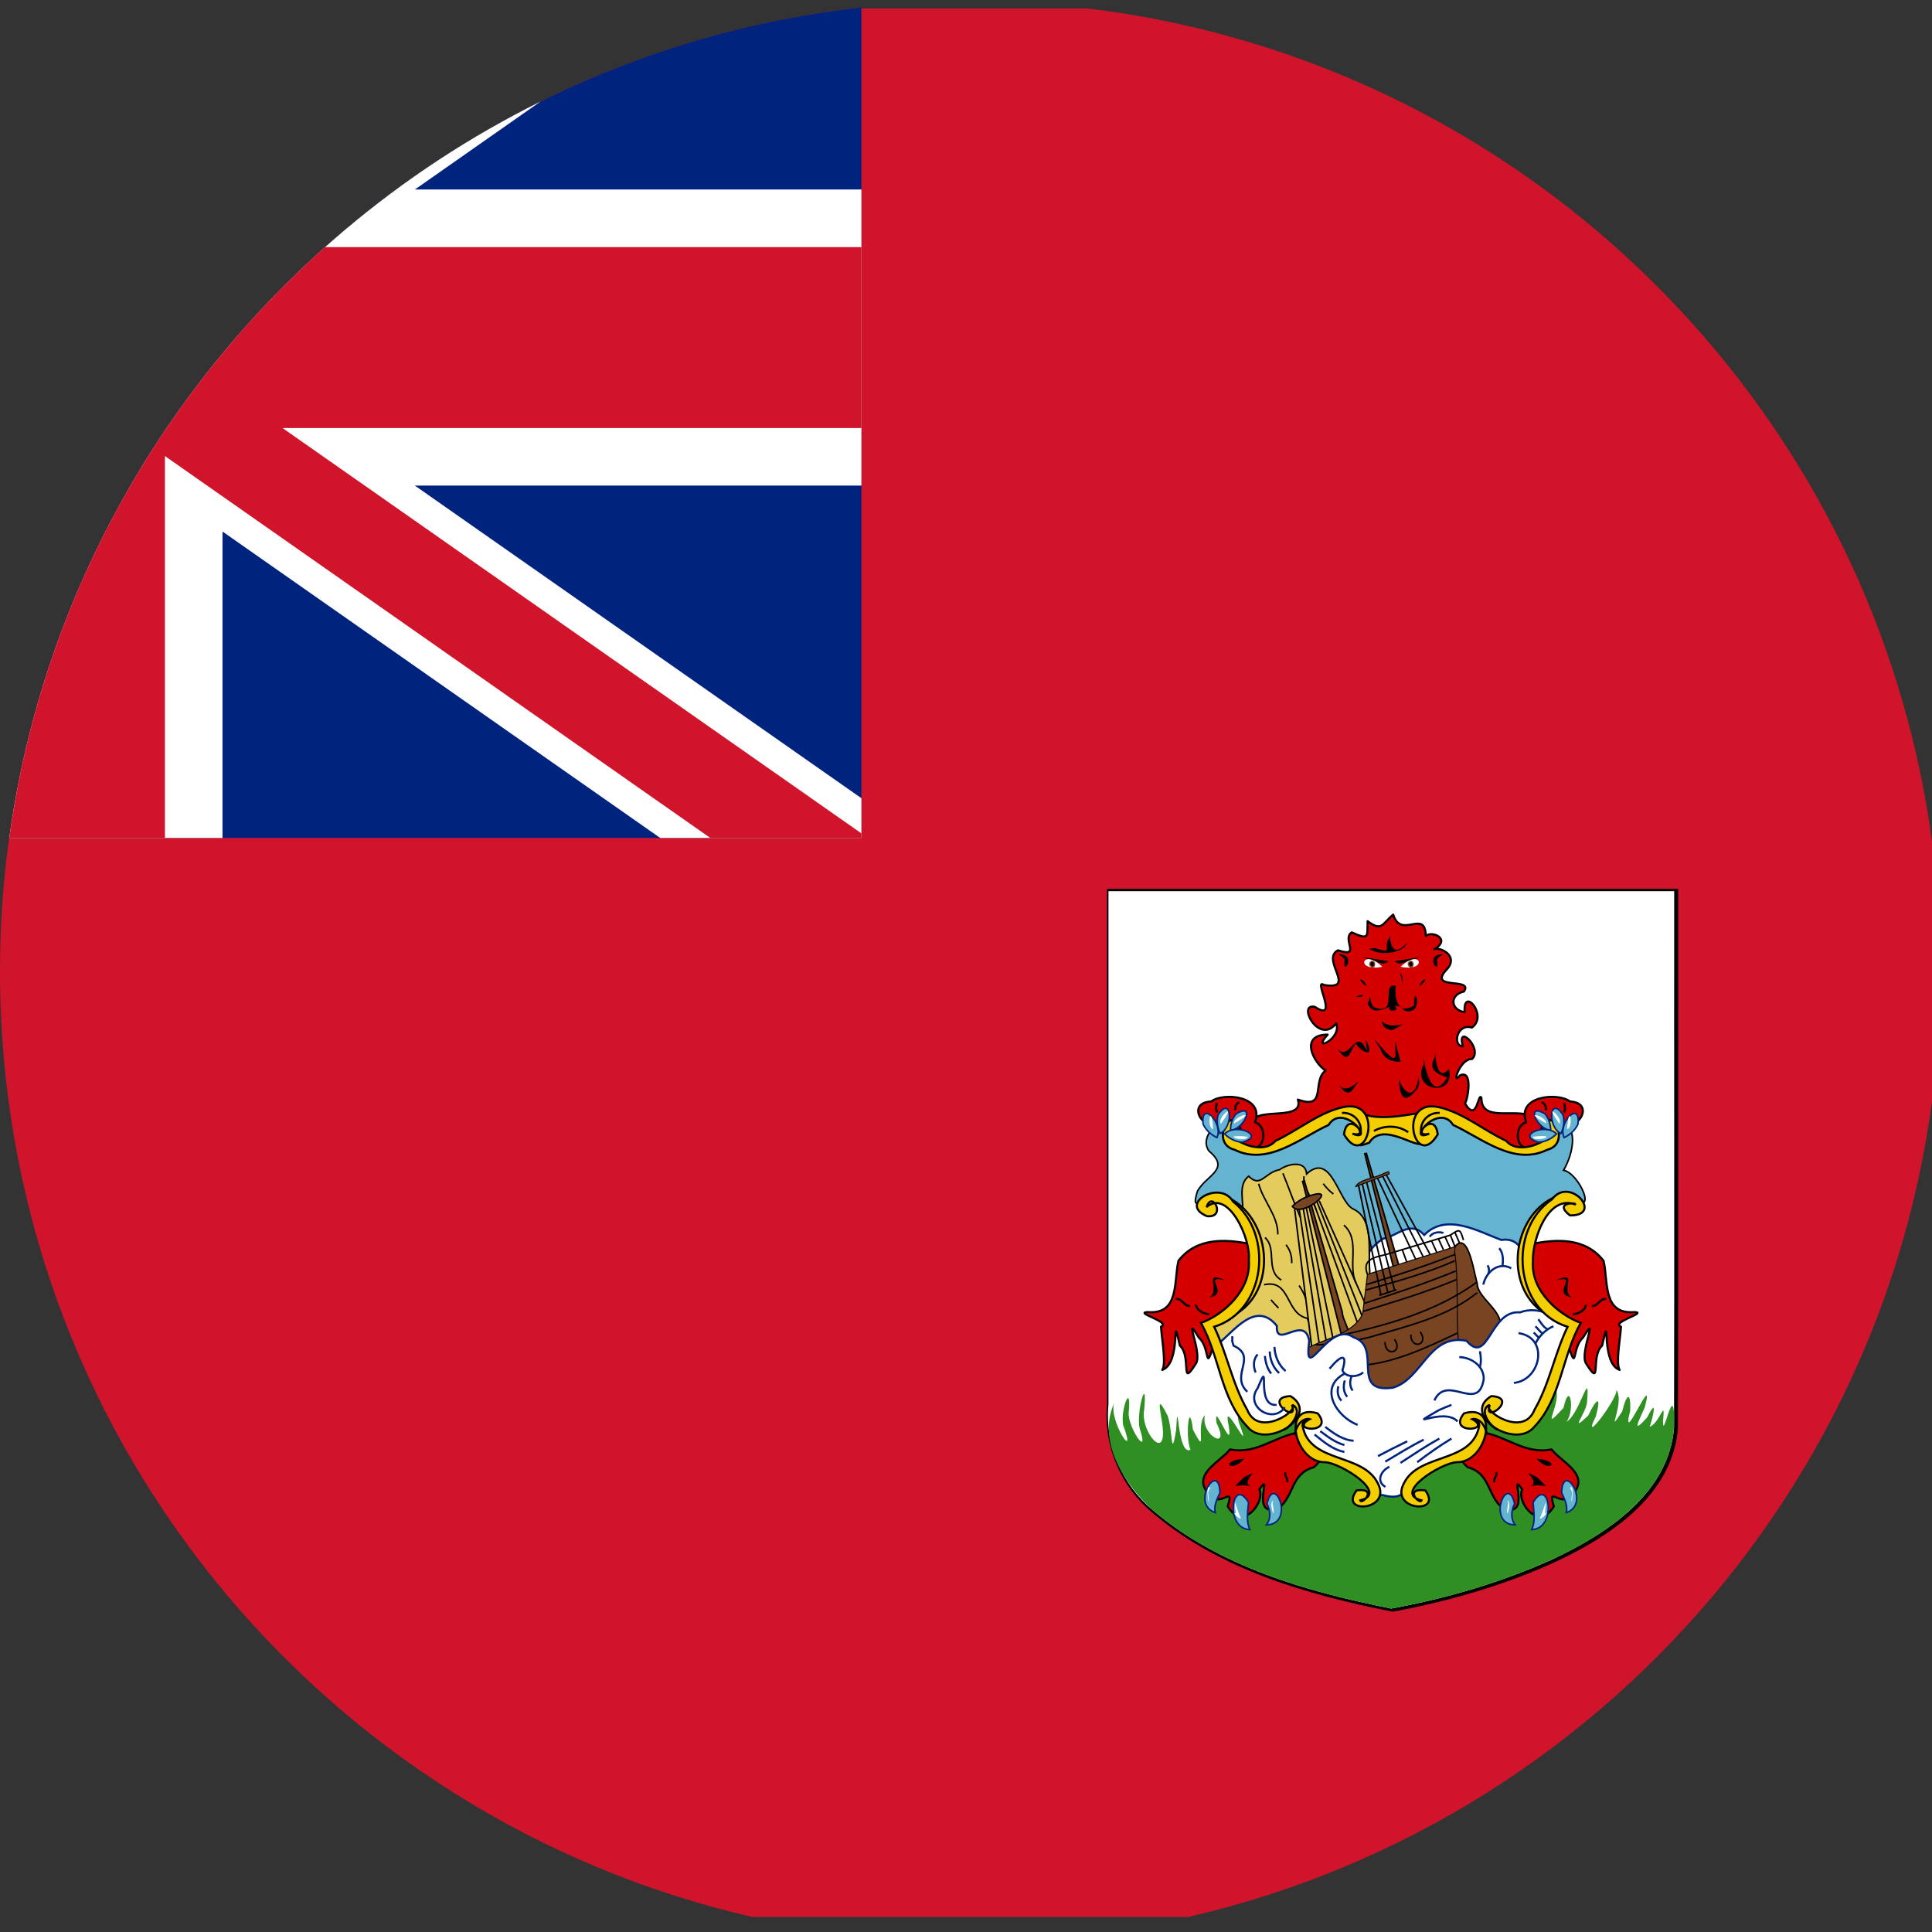 <?xml version="1.0" encoding="UTF-8"?>
<!-- Created by grConvert v0.1-0 -->
<svg xmlns="http://www.w3.org/2000/svg" xmlns:xlink="http://www.w3.org/1999/xlink" width="56pt" height="56pt" viewBox="0 0 56 56" version="1.1">
<rect x="0" y="0" width="56" height="56" fill="#333333" stroke="none"/>
<g id="surface48">
<path style=" stroke:none;fill-rule:nonzero;fill:rgb(81.176%,7.843%,16.863%);fill-opacity:1;" d="M 24.723 0.246 C 10.797 1.926 0 13.781 0 28.16 C 0 41.52 9.312 52.688 21.797 55.562 L 34.453 55.562 C 46.938 52.688 56.25 41.52 56.25 28.16 C 56.25 13.781 45.453 1.926 31.527 0.246 Z M 24.723 0.246 "/>
<path style=" stroke:none;fill-rule:nonzero;fill:rgb(0%,14.118%,49.02%);fill-opacity:1;" d="M 24.969 0.215 C 12.199 1.641 2.016 11.617 0.273 24.289 L 24.969 24.289 Z M 24.969 0.215 "/>
<path style=" stroke:none;fill-rule:nonzero;fill:rgb(100%,100%,100%);fill-opacity:1;" d="M 15.664 2.945 C 7.488 6.996 1.566 14.902 0.27 24.289 L 6.449 24.289 L 6.449 15.406 L 19.137 24.289 L 24.969 24.289 L 24.969 23.137 L 12.023 14.074 L 24.969 14.074 L 24.969 5.492 L 12.027 5.492 Z M 15.664 2.945 "/>
<path style=" stroke:none;fill-rule:nonzero;fill:rgb(81.176%,7.843%,16.863%);fill-opacity:1;" d="M 9.418 7.164 C 4.551 11.504 1.203 17.512 0.27 24.289 L 4.781 24.289 L 4.781 13.219 L 20.59 24.289 L 24.969 24.289 L 24.969 24.156 L 8.188 12.406 L 24.969 12.406 L 24.969 7.164 Z M 9.418 7.164 "/>
<path style="fill:none;stroke-width:0.177;stroke-linecap:butt;stroke-linejoin:miter;stroke:rgb(0%,0%,0%);stroke-opacity:1;stroke-miterlimit:4;" d="M 35.095 9.637 C 35.09 15.962 35.104 22.287 35.085 28.608 C 34.904 30.934 32.716 32.364 30.791 33.265 C 28.979 34.089 27.049 34.647 25.09 35.009 C 22.096 34.413 19.008 33.536 16.643 31.525 C 15.552 30.614 14.951 29.208 15.08 27.793 C 15.08 21.739 15.08 15.69 15.08 9.637 C 21.753 9.637 28.422 9.637 35.095 9.637 Z M 35.095 9.637 " transform="matrix(0.82,0,0,0.82,19.794,17.935)"/>
<path style=" stroke:none;fill-rule:nonzero;fill:rgb(100%,100%,100%);fill-opacity:1;" d="M 48.527 25.832 C 48.523 31.016 48.535 36.199 48.523 41.379 C 48.371 43.285 46.578 44.457 45.004 45.195 C 43.516 45.871 41.934 46.328 40.328 46.625 C 37.879 46.137 35.348 45.418 33.41 43.77 C 32.512 43.023 32.02 41.871 32.129 40.711 C 32.129 35.75 32.129 30.793 32.129 25.832 C 37.594 25.832 43.062 25.832 48.527 25.832 Z M 48.527 25.832 "/>
<path style=" stroke:none;fill-rule:nonzero;fill:rgb(18.431%,56.078%,13.333%);fill-opacity:1;" d="M 48.527 41.188 C 48.52 43.023 46.875 44.266 45.383 45.012 C 43.789 45.797 42.07 46.301 40.328 46.625 C 37.879 46.137 35.348 45.418 33.41 43.77 C 32.594 43.027 31.793 41.777 32.293 40.672 C 32.129 41.176 32.98 42.441 32.555 41.309 C 32.469 40.859 32.805 40.012 32.715 40.953 C 32.691 41.379 33.34 42.324 33.031 41.395 C 32.93 40.902 33.27 39.773 33.164 40.867 C 33.043 41.496 33.852 42.438 33.688 41.266 C 33.625 40.836 33.508 40.367 33.844 41.035 C 33.992 41.441 33.938 42.367 34.09 41.461 C 34.156 40.238 34.109 42.23 34.508 42.02 C 34.352 41.711 34.461 40.496 34.578 41.438 C 35.02 42.289 34.637 41.34 34.926 41.016 C 34.785 41.586 35.688 42.098 35.262 41.25 C 35.148 40.484 35.805 42.348 35.594 41.211 C 35.469 40.547 36.32 42.324 35.93 41.289 C 35.684 40.645 36.422 40.945 36.777 40.91 C 37.98 40.945 39.188 41.074 40.391 41.047 C 41.699 40.953 43.008 40.859 44.312 40.77 C 44.559 40.559 44.801 40.348 45.047 40.141 C 45.371 40.59 44.543 41.656 45.32 40.805 C 45.504 39.977 45.656 40.883 45.406 41.211 C 45.809 40.969 46.094 39.562 46 40.66 C 45.953 40.992 45.469 41.566 46.035 41.031 C 46.281 40.512 46.426 40.438 46.254 41.059 C 45.77 42.035 47.035 40.348 46.832 40.258 C 47.141 40.617 46.492 41.727 47.02 40.91 C 47.137 40.43 47.27 40.293 47.254 40.879 C 46.945 42.117 48.004 39.559 47.672 40.801 C 47.492 41.203 47.281 41.598 47.746 41.082 C 48.098 40.379 47.867 41.23 47.816 41.355 C 48.121 41.242 48.277 40.477 48.203 41.191 C 48.195 41.801 48.508 40.027 48.527 41.109 Z M 48.527 41.188 "/>
<path style="fill-rule:nonzero;fill:rgb(83.137%,0%,0%);fill-opacity:1;stroke-width:0.074;stroke-linecap:butt;stroke-linejoin:round;stroke:rgb(0%,0%,0%);stroke-opacity:1;stroke-miterlimit:4;" d="M 29.909 17.544 C 29.256 17.339 28.226 17.768 28.226 16.934 C 28.102 16.706 28.083 17.859 27.645 17.13 C 27.73 17.053 27.955 15.91 27.464 16.143 C 27.159 16.553 27.459 15.538 27.897 15.562 C 28.293 15.19 27.33 14.275 27.573 15.114 C 27.178 15.094 27.373 14.284 27.888 14.451 C 28.488 14.036 27.559 12.964 27.635 13.908 C 27.116 13.822 27.106 13.283 27.607 13.178 C 27.969 12.659 26.301 13.15 26.996 12.401 C 27.468 11.896 26.706 11.577 26.563 11.686 C 27.173 11.31 26.472 11.014 26.258 11.214 C 26.248 10.233 25.381 11.348 25.109 10.457 C 24.713 10.781 24.718 11.071 24.203 10.69 C 24.189 11.257 24.265 11.362 23.641 11.086 C 23.279 11.329 24.003 11.996 23.155 11.72 C 22.53 12.044 23.855 13.145 22.659 12.945 C 22.258 12.683 23.226 14.303 22.335 13.717 C 21.696 13.579 22.482 15.09 23.093 14.303 C 23.307 14.856 22.192 15.352 22.792 14.699 C 21.787 14.704 22.278 15.676 22.716 15.971 C 22.22 16.353 22.783 17.373 21.739 16.996 C 22.011 17.902 19.704 17.053 20.204 18.107 C 20.361 18.526 20.295 19.046 20.881 18.626 C 21.634 18.345 22.325 17.888 23.059 17.592 C 23.698 17.578 24.308 17.74 24.928 17.826 C 25.333 17.916 25.705 17.845 26.038 17.592 C 26.396 17.521 26.849 17.478 27.192 17.63 C 27.907 17.921 28.531 18.417 29.232 18.712 C 29.518 18.736 30.223 18.993 30.128 18.507 C 30.123 18.15 30.195 17.821 29.909 17.544 Z M 29.909 17.544 " transform="matrix(0.82,0,0,0.82,19.794,17.935)"/>
<path style="fill-rule:nonzero;fill:rgb(83.137%,0%,0%);fill-opacity:1;stroke-width:0.074;stroke-linecap:butt;stroke-linejoin:round;stroke:rgb(0%,0%,0%);stroke-opacity:1;stroke-miterlimit:4;" d="M 19.804 18.593 C 20.566 19.084 20.743 17.954 20.223 17.797 C 20.571 16.863 19.103 16.734 18.674 17.063 C 17.697 17.115 18.502 18.307 19.079 17.745 C 19.689 17.654 19.379 18.336 19.804 18.593 Z M 19.804 18.593 " transform="matrix(0.82,0,0,0.82,19.794,17.935)"/>
<path style="fill-rule:nonzero;fill:rgb(39.216%,70.588%,81.961%);fill-opacity:1;stroke-width:0.055;stroke-linecap:butt;stroke-linejoin:miter;stroke:rgb(0%,0%,0%);stroke-opacity:1;stroke-miterlimit:4;" d="M 30.638 17.707 C 31.825 17.659 31.444 18.979 31.129 19.494 C 31.687 19.594 32.378 21.177 31.391 20.466 C 30.2 20.633 29.67 22.144 29.956 23.207 C 29.604 24.527 32.001 24.508 31.267 25.571 C 30.652 26.51 30.767 28.307 29.48 28.593 C 28.86 28.384 27.988 27.807 28.298 28.922 C 27.502 29.699 26.281 30.052 25.395 30.705 C 24.184 30.653 23.174 29.733 22.049 29.265 C 21.734 28.646 21.834 27.897 20.976 28.627 C 19.67 28.879 19.494 27.268 19.089 26.406 C 18.931 25.633 18.102 24.818 19.284 24.585 C 20.557 23.584 20.466 21.291 19.017 20.5 C 18.531 20.242 17.897 21.177 18.188 20.233 C 18.512 19.656 19.375 19.465 18.593 18.812 C 18.102 18.112 19.708 17.144 19.279 18.188 C 19.799 19.499 21.415 18.331 22.268 17.988 C 23.102 17.297 24.032 17.692 24.904 17.902 C 25.757 18.04 26.558 17.125 27.373 17.673 C 28.317 18.131 29.284 19.113 30.409 18.679 C 30.857 18.469 30.814 18.078 30.638 17.707 Z M 30.638 17.707 " transform="matrix(0.82,0,0,0.82,19.794,17.935)"/>
<path style="fill-rule:nonzero;fill:rgb(100%,100%,100%);fill-opacity:1;stroke-width:0.074;stroke-linecap:butt;stroke-linejoin:miter;stroke:rgb(0%,14.118%,49.02%);stroke-opacity:1;stroke-miterlimit:10;" d="M 24.17 24.075 C 23.822 23.264 23.993 22.383 24.756 21.911 C 25.261 21.82 25.714 21.243 26.205 21.782 C 26.992 20.981 28.136 21.668 28.932 21.958 C 29.833 21.825 29.804 22.959 30.018 23.565 C 30.176 23.984 30.571 24.284 30.824 24.656 C 30.185 24.861 29.57 25.195 28.922 25.324 C 27.897 25.219 26.977 25.843 25.957 25.805 C 25.252 25.857 24.551 25.91 23.851 25.967 C 23.588 25.657 23.326 25.347 23.064 25.042 C 23.431 24.718 23.803 24.394 24.17 24.075 Z M 24.17 24.075 " transform="matrix(0.82,0,0,0.82,19.794,17.935)"/>
<path style="fill-rule:nonzero;fill:rgb(83.137%,0%,0%);fill-opacity:1;stroke-width:0.074;stroke-linecap:butt;stroke-linejoin:round;stroke:rgb(0%,0%,0%);stroke-opacity:1;stroke-miterlimit:4;" d="M 21.787 28.76 C 20.914 28.894 20.266 29.556 19.341 29.361 C 18.979 29.828 17.859 30.286 18.693 31.048 C 19.084 31.348 19.48 30.638 19.26 31.377 C 19.794 32.268 20.585 31.229 20.38 30.776 C 20.886 30.019 19.99 31.858 21.072 31.425 C 21.601 31.02 21.491 30.214 22.297 29.995 C 23.021 29.399 21.677 29.413 21.787 28.76 Z M 21.787 28.76 " transform="matrix(0.82,0,0,0.82,19.794,17.935)"/>
<path style="fill-rule:nonzero;fill:rgb(83.137%,0%,0%);fill-opacity:1;stroke-width:0.074;stroke-linecap:butt;stroke-linejoin:round;stroke:rgb(0%,0%,0%);stroke-opacity:1;stroke-miterlimit:4;" d="M 20.085 22.106 C 19.194 21.925 18.159 21.858 17.516 22.697 C 17.349 23.431 17.554 24.599 16.434 24.508 C 15.919 24.523 17.282 24.861 16.901 25.023 C 16.929 25.49 17.092 26.329 16.944 26.553 C 17.654 26.305 17.249 24.261 17.568 25.695 C 17.997 26.081 17.554 27.259 18.145 26.31 C 18.359 25.905 17.654 24.461 18.24 25.414 C 18.636 25.757 18.45 26.653 18.741 25.743 C 18.455 25.033 18.76 24.747 19.394 24.489 C 19.761 24.303 19.828 23.822 20.061 23.507 C 20.071 23.04 20.075 22.573 20.085 22.106 Z M 20.085 22.106 " transform="matrix(0.82,0,0,0.82,19.794,17.935)"/>
<path style="fill:none;stroke-width:0.074;stroke-linecap:butt;stroke-linejoin:miter;stroke:rgb(0%,0%,0%);stroke-opacity:1;stroke-miterlimit:10;" d="M 18.603 24.585 C 18.407 24.57 18.174 24.461 18.131 24.246 " transform="matrix(0.82,0,0,0.82,19.794,17.935)"/>
<path style="fill:none;stroke-width:0.074;stroke-linecap:butt;stroke-linejoin:miter;stroke:rgb(0%,0%,0%);stroke-opacity:1;stroke-miterlimit:10;" d="M 17.425 24.041 C 17.649 24.022 17.716 24.303 17.93 24.294 " transform="matrix(0.82,0,0,0.82,19.794,17.935)"/>
<path style=" stroke:none;fill-rule:nonzero;fill:rgb(0%,0%,0%);fill-opacity:1;" d="M 35.527 37.113 C 34.832 36.805 35.398 37.391 35.055 37.609 C 35.676 37.484 34.801 36.934 35.527 37.113 Z M 35.527 37.113 "/>
<path style="fill-rule:nonzero;fill:rgb(47.059%,26.667%,12.941%);fill-opacity:1;stroke-width:0.055;stroke-linecap:butt;stroke-linejoin:miter;stroke:rgb(0%,0%,0%);stroke-opacity:1;stroke-miterlimit:4;" d="M 24.103 18.912 C 24.575 20.79 25.052 22.669 25.528 24.547 C 26.019 24.47 25.5 23.86 25.5 23.527 C 25.056 21.982 24.608 20.438 24.16 18.898 Z M 24.103 18.912 " transform="matrix(0.82,0,0,0.82,19.794,17.935)"/>
<path style=" stroke:none;fill-rule:nonzero;fill:rgb(0%,0%,0%);fill-opacity:1;" d="M 36.312 43.102 C 35.855 42.938 35.59 43.281 36.059 42.82 C 36.691 42.484 35.836 42.984 36.312 43.102 Z M 36.312 43.102 "/>
<path style="fill-rule:nonzero;fill:rgb(39.216%,70.588%,81.961%);fill-opacity:1;stroke-width:0.055;stroke-linecap:butt;stroke-linejoin:miter;stroke:rgb(0%,14.118%,49.02%);stroke-opacity:1;stroke-miterlimit:2.613;" d="M 18.817 31.596 C 17.921 31.296 18.95 29.728 18.984 30.896 C 18.884 31.11 18.76 31.348 18.817 31.596 Z M 18.817 31.596 " transform="matrix(0.82,0,0,0.82,19.794,17.935)"/>
<path style="fill-rule:nonzero;fill:rgb(39.216%,70.588%,81.961%);fill-opacity:1;stroke-width:0.055;stroke-linecap:butt;stroke-linejoin:miter;stroke:rgb(0%,14.118%,49.02%);stroke-opacity:1;stroke-miterlimit:2.613;" d="M 20.042 32.197 C 19.127 32.173 19.418 30.266 19.994 31.239 C 19.966 31.563 19.904 31.892 20.042 32.197 Z M 20.042 32.197 " transform="matrix(0.82,0,0,0.82,19.794,17.935)"/>
<path style=" stroke:none;fill-rule:nonzero;fill:rgb(0%,0%,0%);fill-opacity:1;" d="M 36.07 42.277 C 35.672 42.727 35.324 42.344 36.07 42.277 Z M 36.07 42.277 "/>
<path style="fill-rule:nonzero;fill:rgb(39.216%,70.588%,81.961%);fill-opacity:1;stroke-width:0.055;stroke-linecap:butt;stroke-linejoin:miter;stroke:rgb(0%,14.118%,49.02%);stroke-opacity:1;stroke-miterlimit:2.613;" d="M 20.624 32.03 C 21.663 32.016 20.905 30.162 20.647 31.282 C 20.762 31.511 20.8 31.811 20.624 32.03 Z M 20.624 32.03 " transform="matrix(0.82,0,0,0.82,19.794,17.935)"/>
<path style="fill-rule:nonzero;fill:rgb(96.078%,80.784%,0%);fill-opacity:1;stroke-width:0.074;stroke-linecap:butt;stroke-linejoin:miter;stroke:rgb(0%,0%,0%);stroke-opacity:1;stroke-miterlimit:2.613;" d="M 23.669 17.297 C 24.394 17.945 26.048 17.392 26.272 17.459 C 26.029 17.754 25.762 18.202 26.129 18.522 C 25.967 18.784 24.742 17.74 24.26 18.522 C 23.34 18.855 24.632 18.188 24.089 17.788 C 23.951 17.625 23.812 17.459 23.669 17.297 Z M 23.669 17.297 " transform="matrix(0.82,0,0,0.82,19.794,17.935)"/>
<path style=" stroke:none;fill-rule:nonzero;fill:rgb(100%,100%,100%);fill-opacity:1;" d="M 36.91 43.5 C 36.738 43.516 37.016 44.262 36.883 43.562 Z M 36.91 43.5 "/>
<path style="fill-rule:nonzero;fill:rgb(83.137%,0%,0%);fill-opacity:1;stroke-width:0.074;stroke-linecap:butt;stroke-linejoin:round;stroke:rgb(0%,0%,0%);stroke-opacity:1;stroke-miterlimit:4;" d="M 30.223 18.593 C 29.461 19.084 29.289 17.954 29.809 17.797 C 29.456 16.863 30.924 16.734 31.358 17.063 C 32.33 17.12 31.525 18.307 30.953 17.745 C 30.343 17.654 30.648 18.336 30.223 18.593 Z M 30.223 18.593 " transform="matrix(0.82,0,0,0.82,19.794,17.935)"/>
<path style="fill-rule:nonzero;fill:rgb(96.078%,80.784%,0%);fill-opacity:1;stroke-width:0.074;stroke-linecap:butt;stroke-linejoin:miter;stroke:rgb(0%,0%,0%);stroke-opacity:1;stroke-miterlimit:2.613;" d="M 26.382 18.202 C 25.605 18.412 26.744 17.111 27.225 17.892 C 28.25 18.364 29.37 19.351 30.557 18.769 C 31.434 18.55 30.671 17.087 30.338 18.035 C 31.31 18.097 29.666 19.132 29.103 18.455 C 28.302 18.083 27.597 17.468 26.734 17.268 C 25.209 16.911 25.867 19.589 26.682 18.226 C 26.563 17.258 25.609 18.531 26.382 18.202 Z M 26.382 18.202 " transform="matrix(0.82,0,0,0.82,19.794,17.935)"/>
<path style="fill-rule:nonzero;fill:rgb(89.412%,79.608%,36.863%);fill-opacity:1;stroke-width:0.055;stroke-linecap:butt;stroke-linejoin:miter;stroke:rgb(0%,0%,0%);stroke-opacity:1;stroke-miterlimit:2.613;" d="M 19.78 21.072 C 19.851 20.619 19.594 20.023 19.999 19.704 C 20.428 20.137 20.557 19.575 21.091 19.475 C 21.386 19.265 22.011 19.127 22.049 19.623 C 22.916 18.831 23.159 20.552 23.669 20.852 C 24.442 21.186 24.213 22.306 24.279 23.04 C 24.251 23.684 24.337 24.365 24.237 24.98 C 23.693 25.629 23.15 26.277 22.606 26.925 C 21.353 26.539 20.056 26.277 18.86 25.714 C 18.793 25.347 18.402 24.861 18.95 24.718 C 19.303 24.475 19.761 24.318 19.813 23.836 C 19.971 23.307 20.352 22.797 20.133 22.235 C 20.094 21.815 19.956 21.444 19.78 21.072 Z M 19.78 21.072 " transform="matrix(0.82,0,0,0.82,19.794,17.935)"/>
<path style="fill-rule:nonzero;fill:rgb(47.059%,26.667%,12.941%);fill-opacity:1;stroke-width:0.055;stroke-linecap:butt;stroke-linejoin:miter;stroke:rgb(0%,0%,0%);stroke-opacity:1;stroke-miterlimit:4;" d="M 27.163 22.387 C 27.721 21.377 27.94 23.016 28.078 23.507 C 28.098 24.108 29.318 24.585 28.741 25.352 C 28.517 25.595 28.45 26.372 28.036 25.962 C 27.716 25.714 27.044 25.629 27.163 25.104 C 27.163 24.199 27.163 23.293 27.163 22.387 Z M 27.163 22.387 " transform="matrix(0.82,0,0,0.82,19.794,17.935)"/>
<path style=" stroke:none;fill-rule:nonzero;fill:rgb(100%,100%,100%);fill-opacity:1;" d="M 35.078 43.117 C 34.898 42.977 35.102 44 35.02 43.25 Z M 35.078 43.117 "/>
<path style="fill:none;stroke-width:0.074;stroke-linecap:butt;stroke-linejoin:miter;stroke:rgb(0%,0%,0%);stroke-opacity:1;stroke-miterlimit:10;" d="M 21.362 30.524 C 21.396 30.395 21.257 30.295 21.296 30.166 " transform="matrix(0.82,0,0,0.82,19.794,17.935)"/>
<path style="fill:none;stroke-width:0.055;stroke-linecap:butt;stroke-linejoin:miter;stroke:rgb(0%,0%,0%);stroke-opacity:1;stroke-miterlimit:10;" d="M 21.953 19.708 C 21.915 20.157 22.263 20.466 22.373 20.867 " transform="matrix(0.82,0,0,0.82,19.794,17.935)"/>
<path style="fill-rule:nonzero;fill:rgb(83.137%,0%,0%);fill-opacity:1;stroke-width:0.074;stroke-linecap:butt;stroke-linejoin:round;stroke:rgb(0%,0%,0%);stroke-opacity:1;stroke-miterlimit:4;" d="M 28.26 28.76 C 29.127 28.894 29.78 29.556 30.705 29.361 C 31.062 29.828 32.187 30.286 31.353 31.048 C 30.962 31.348 30.567 30.638 30.786 31.377 C 30.247 32.268 29.461 31.229 29.666 30.776 C 29.16 30.019 30.057 31.858 28.97 31.425 C 28.441 31.02 28.555 30.214 27.75 29.995 C 27.025 29.399 28.369 29.413 28.26 28.76 Z M 28.26 28.76 " transform="matrix(0.82,0,0,0.82,19.794,17.935)"/>
<path style="fill:none;stroke-width:0.055;stroke-linecap:butt;stroke-linejoin:miter;stroke:rgb(0%,0%,0%);stroke-opacity:1;stroke-miterlimit:10;" d="M 21.625 20.867 C 21.853 22.716 22.082 24.57 22.311 26.42 " transform="matrix(0.82,0,0,0.82,19.794,17.935)"/>
<path style="fill:none;stroke-width:0.055;stroke-linecap:butt;stroke-linejoin:miter;stroke:rgb(0%,0%,0%);stroke-opacity:1;stroke-miterlimit:10;" d="M 21.782 20.852 C 22.039 22.578 22.297 24.308 22.554 26.034 " transform="matrix(0.82,0,0,0.82,19.794,17.935)"/>
<path style="fill:none;stroke-width:0.055;stroke-linecap:butt;stroke-linejoin:miter;stroke:rgb(0%,0%,0%);stroke-opacity:1;stroke-miterlimit:10;" d="M 21.925 20.829 C 22.22 22.54 22.521 24.256 22.816 25.967 " transform="matrix(0.82,0,0,0.82,19.794,17.935)"/>
<path style="fill-rule:nonzero;fill:rgb(47.059%,26.667%,12.941%);fill-opacity:1;stroke-width:0.055;stroke-linecap:butt;stroke-linejoin:miter;stroke:rgb(0%,0%,0%);stroke-opacity:1;stroke-miterlimit:4;" d="M 21.906 19.89 C 22.382 21.768 22.859 23.646 23.331 25.524 C 23.827 25.447 23.302 24.837 23.307 24.504 C 22.859 22.959 22.416 21.415 21.968 19.871 Z M 21.906 19.89 " transform="matrix(0.82,0,0,0.82,19.794,17.935)"/>
<path style="fill:none;stroke-width:0.055;stroke-linecap:butt;stroke-linejoin:miter;stroke:rgb(0%,0%,0%);stroke-opacity:1;stroke-miterlimit:10;" d="M 22.421 20.624 C 22.964 21.996 23.507 23.369 24.046 24.742 " transform="matrix(0.82,0,0,0.82,19.794,17.935)"/>
<path style="fill:none;stroke-width:0.055;stroke-linecap:butt;stroke-linejoin:miter;stroke:rgb(0%,0%,0%);stroke-opacity:1;stroke-miterlimit:10;" d="M 22.311 20.69 C 22.835 22.125 23.36 23.555 23.884 24.99 " transform="matrix(0.82,0,0,0.82,19.794,17.935)"/>
<path style=" stroke:none;fill-rule:nonzero;fill:rgb(100%,100%,100%);fill-opacity:1;" d="M 35.965 43.996 C 35.82 43.707 35.754 43.234 35.82 43.871 C 35.668 43.789 35.98 44.105 35.965 43.996 Z M 35.965 43.996 "/>
<path style="fill:none;stroke-width:0.055;stroke-linecap:butt;stroke-linejoin:miter;stroke:rgb(0%,0%,0%);stroke-opacity:1;stroke-miterlimit:10;" d="M 22.492 20.571 C 23.054 21.82 23.612 23.074 24.17 24.323 " transform="matrix(0.82,0,0,0.82,19.794,17.935)"/>
<path style="fill:none;stroke-width:0.055;stroke-linecap:butt;stroke-linejoin:miter;stroke:rgb(0%,0%,0%);stroke-opacity:1;stroke-miterlimit:10;" d="M 22.034 20.805 C 22.378 22.487 22.721 24.175 23.064 25.857 " transform="matrix(0.82,0,0,0.82,19.794,17.935)"/>
<path style="fill-rule:nonzero;fill:rgb(96.078%,80.784%,0%);fill-opacity:1;stroke-width:0.074;stroke-linecap:butt;stroke-linejoin:miter;stroke:rgb(0%,0%,0%);stroke-opacity:1;stroke-miterlimit:2.613;" d="M 30.457 24.547 C 28.936 23.588 29.327 20.891 31.034 20.362 C 30.061 20.967 29.704 22.182 29.99 23.255 C 30.057 23.717 30.276 24.127 30.457 24.547 Z M 30.457 24.547 " transform="matrix(0.82,0,0,0.82,19.794,17.935)"/>
<path style="fill-rule:nonzero;fill:rgb(47.059%,26.667%,12.941%);fill-opacity:1;stroke-width:0.034;stroke-linecap:butt;stroke-linejoin:miter;stroke:rgb(0%,0%,0%);stroke-opacity:1;stroke-miterlimit:4;" d="M 27.292 22.197 C 26.258 22.521 25.228 22.845 24.198 23.174 C 24.141 23.631 24.089 24.089 24.032 24.547 C 23.717 25.409 22.077 25.552 21.939 25.943 C 22.311 26.296 22.625 26.749 23.031 27.049 C 23.75 27.197 24.475 27.349 25.195 27.502 C 25.981 26.925 26.725 26.301 27.421 25.619 C 27.316 24.542 27.435 23.474 27.282 22.392 Z M 27.292 22.197 " transform="matrix(0.82,0,0,0.82,19.794,17.935)"/>
<path style="fill:none;stroke-width:0.055;stroke-linecap:butt;stroke-linejoin:miter;stroke:rgb(0%,0%,0%);stroke-opacity:1;stroke-miterlimit:10;" d="M 24.075 24.203 C 25.166 23.851 26.258 23.493 27.321 23.055 " transform="matrix(0.82,0,0,0.82,19.794,17.935)"/>
<path style="fill:none;stroke-width:0.055;stroke-linecap:butt;stroke-linejoin:miter;stroke:rgb(0%,0%,0%);stroke-opacity:1;stroke-miterlimit:10;" d="M 23.097 25.362 C 24.832 24.99 26.625 24.504 28.078 23.441 " transform="matrix(0.82,0,0,0.82,19.794,17.935)"/>
<path style="fill:none;stroke-width:0.055;stroke-linecap:butt;stroke-linejoin:miter;stroke:rgb(0%,0%,0%);stroke-opacity:1;stroke-miterlimit:10;" d="M 28.078 23.822 C 26.996 24.694 25.586 25.004 24.279 25.395 C 23.65 25.543 23.016 25.657 22.373 25.667 " transform="matrix(0.82,0,0,0.82,19.794,17.935)"/>
<path style="fill:none;stroke-width:0.055;stroke-linecap:butt;stroke-linejoin:miter;stroke:rgb(0%,0%,0%);stroke-opacity:1;stroke-miterlimit:10;" d="M 27.373 25.252 C 26.286 25.762 25.152 26.31 23.936 26.396 " transform="matrix(0.82,0,0,0.82,19.794,17.935)"/>
<path style="fill-rule:nonzero;fill:rgb(83.137%,0%,0%);fill-opacity:1;stroke-width:0.074;stroke-linecap:butt;stroke-linejoin:round;stroke:rgb(0%,0%,0%);stroke-opacity:1;stroke-miterlimit:4;" d="M 29.976 22.106 C 30.862 21.925 31.896 21.858 32.545 22.697 C 32.712 23.431 32.507 24.599 33.627 24.508 C 34.142 24.523 32.778 24.861 33.16 25.023 C 33.131 25.49 32.969 26.329 33.112 26.553 C 32.406 26.305 32.812 24.261 32.492 25.695 C 32.063 26.081 32.507 27.259 31.916 26.31 C 31.701 25.905 32.406 24.461 31.815 25.414 C 31.425 25.757 31.61 26.653 31.315 25.743 C 31.606 25.033 31.301 24.747 30.667 24.489 C 30.3 24.303 30.233 23.822 29.999 23.507 C 29.99 23.04 29.98 22.573 29.976 22.106 Z M 29.976 22.106 " transform="matrix(0.82,0,0,0.82,19.794,17.935)"/>
<path style="fill-rule:nonzero;fill:rgb(100%,100%,100%);fill-opacity:1;stroke-width:0.074;stroke-linecap:butt;stroke-linejoin:miter;stroke:rgb(0%,14.118%,49.02%);stroke-opacity:1;stroke-miterlimit:10;" d="M 18.922 25.624 C 19.422 25.257 20.242 24.051 20.995 24.995 C 20.948 25.853 21.977 24.566 22.139 25.528 C 21.93 27.178 22.826 24.766 23.708 25.4 C 24.761 25.748 23.55 27.392 25.09 27.182 C 26.134 26.892 26.362 25.257 27.702 25.524 C 28.474 26.425 28.522 24.423 29.589 24.518 C 30.276 24.261 30.862 24.709 31.458 24.976 C 31.091 26.143 30.548 27.24 30.061 28.36 C 29.69 28.446 29.294 28.746 28.97 28.398 C 28.66 28.06 28.098 28.136 28.236 28.679 C 28.322 29.127 27.735 29.223 27.487 29.494 C 26.992 29.876 26.348 29.976 25.881 30.405 C 25.509 30.838 25.452 31.172 24.742 30.977 C 24.394 31.01 24.303 30.295 23.874 30.157 C 23.293 29.885 22.711 29.613 22.135 29.337 C 21.963 28.989 21.992 28.469 21.686 28.236 C 21.3 27.978 21.2 28.794 20.724 28.608 C 20.361 28.598 20.018 28.241 19.751 28.021 C 19.475 27.225 19.198 26.425 18.922 25.624 Z M 18.922 25.624 " transform="matrix(0.82,0,0,0.82,19.794,17.935)"/>
<path style="fill:none;stroke-width:0.074;stroke-linecap:butt;stroke-linejoin:miter;stroke:rgb(0%,0%,0%);stroke-opacity:1;stroke-miterlimit:2.613;" d="M 26.753 17.468 C 26.372 17.44 26.043 17.759 26.096 18.15 " transform="matrix(0.82,0,0,0.82,19.794,17.935)"/>
<path style="fill-rule:nonzero;fill:rgb(96.078%,80.784%,0%);fill-opacity:1;stroke-width:0.074;stroke-linecap:butt;stroke-linejoin:miter;stroke:rgb(0%,0%,0%);stroke-opacity:1;stroke-miterlimit:2.613;" d="M 31.272 25.028 C 29.375 24.442 29.151 21.587 30.724 20.519 C 31.348 19.68 32.569 21.1 31.358 21.091 C 30.743 20.614 31.625 20.638 31.534 20.7 C 30.576 20.352 30.018 21.934 30.047 22.74 C 29.985 23.784 30.981 24.613 31.739 24.89 C 31.072 26.058 31.048 27.573 30.09 28.57 C 29.413 29.385 27.483 28.136 28.574 27.478 C 29.589 27.526 28.264 28.508 28.522 27.793 C 28.212 27.94 29.699 28.989 30.104 27.959 C 30.633 27.044 30.814 25.977 31.272 25.028 Z M 31.272 25.028 " transform="matrix(0.82,0,0,0.82,19.794,17.935)"/>
<path style="fill-rule:nonzero;fill:rgb(96.078%,80.784%,0%);fill-opacity:1;stroke-width:0.074;stroke-linecap:butt;stroke-linejoin:miter;stroke:rgb(0%,0%,0%);stroke-opacity:1;stroke-miterlimit:2.613;" d="M 27.902 28.293 C 28.665 28.708 26.992 28.846 27.611 28.088 C 28.908 27.697 28.431 29.837 27.354 29.814 C 26.801 29.837 25.071 30.924 26.11 31.163 C 26.048 31.334 25.466 30.714 26.239 30.81 C 26.887 31.673 24.971 31.525 25.485 30.562 C 26.01 29.489 27.854 29.857 28.136 28.584 C 28.188 28.427 28.069 28.241 27.902 28.293 Z M 27.902 28.293 " transform="matrix(0.82,0,0,0.82,19.794,17.935)"/>
<path style="fill:none;stroke-width:0.074;stroke-linecap:butt;stroke-linejoin:miter;stroke:rgb(0%,0%,0%);stroke-opacity:1;stroke-miterlimit:2.613;" d="M 27.916 28.293 C 28.226 28.26 28.374 28.593 28.426 28.841 " transform="matrix(0.82,0,0,0.82,19.794,17.935)"/>
<path style="fill:none;stroke-width:0.074;stroke-linecap:butt;stroke-linejoin:miter;stroke:rgb(0%,0%,0%);stroke-opacity:1;stroke-miterlimit:2.613;" d="M 28.507 27.788 C 28.112 27.974 28.541 28.546 28.793 28.665 " transform="matrix(0.82,0,0,0.82,19.794,17.935)"/>
<path style="fill-rule:nonzero;fill:rgb(96.078%,80.784%,0%);fill-opacity:1;stroke-width:0.074;stroke-linecap:butt;stroke-linejoin:miter;stroke:rgb(0%,0%,0%);stroke-opacity:1;stroke-miterlimit:2.613;" d="M 23.669 18.202 C 24.446 18.412 23.307 17.111 22.826 17.892 C 21.801 18.364 20.681 19.351 19.499 18.769 C 18.617 18.55 19.379 17.087 19.713 18.035 C 18.741 18.097 20.385 19.132 20.948 18.455 C 21.748 18.083 22.454 17.468 23.317 17.268 C 24.842 16.911 24.184 19.589 23.369 18.226 C 23.488 17.258 24.442 18.531 23.669 18.202 Z M 23.669 18.202 " transform="matrix(0.82,0,0,0.82,19.794,17.935)"/>
<path style="fill-rule:nonzero;fill:rgb(96.078%,80.784%,0%);fill-opacity:1;stroke-width:0.074;stroke-linecap:butt;stroke-linejoin:miter;stroke:rgb(0%,0%,0%);stroke-opacity:1;stroke-miterlimit:2.613;" d="M 19.594 24.547 C 21.114 23.588 20.724 20.891 19.017 20.362 C 19.99 20.967 20.347 22.182 20.061 23.255 C 19.999 23.717 19.775 24.127 19.594 24.547 Z M 19.594 24.547 " transform="matrix(0.82,0,0,0.82,19.794,17.935)"/>
<path style="fill:none;stroke-width:0.074;stroke-linecap:butt;stroke-linejoin:miter;stroke:rgb(0%,0%,0%);stroke-opacity:1;stroke-miterlimit:2.613;" d="M 23.298 17.468 C 23.679 17.44 24.008 17.759 23.96 18.15 " transform="matrix(0.82,0,0,0.82,19.794,17.935)"/>
<path style="fill-rule:nonzero;fill:rgb(96.078%,80.784%,0%);fill-opacity:1;stroke-width:0.074;stroke-linecap:butt;stroke-linejoin:miter;stroke:rgb(0%,0%,0%);stroke-opacity:1;stroke-miterlimit:2.613;" d="M 18.779 25.028 C 20.624 24.456 20.895 21.744 19.446 20.6 C 18.989 19.813 17.482 20.695 18.531 21.119 C 19.227 21.181 18.707 20.185 18.512 20.795 C 19.27 20.142 20.085 21.911 20.004 22.664 C 20.099 23.736 19.093 24.613 18.312 24.89 C 18.979 26.058 19.003 27.573 19.961 28.57 C 20.638 29.385 22.568 28.136 21.477 27.478 C 20.461 27.526 21.787 28.508 21.529 27.793 C 21.839 27.94 20.352 28.989 19.947 27.959 C 19.418 27.044 19.236 25.977 18.779 25.028 Z M 18.779 25.028 " transform="matrix(0.82,0,0,0.82,19.794,17.935)"/>
<path style="fill-rule:nonzero;fill:rgb(96.078%,80.784%,0%);fill-opacity:1;stroke-width:0.074;stroke-linecap:butt;stroke-linejoin:miter;stroke:rgb(0%,0%,0%);stroke-opacity:1;stroke-miterlimit:2.613;" d="M 22.154 28.293 C 21.386 28.708 23.059 28.846 22.44 28.088 C 21.143 27.697 21.62 29.837 22.697 29.814 C 23.25 29.837 24.98 30.924 23.941 31.163 C 24.003 31.334 24.585 30.714 23.817 30.81 C 23.164 31.673 25.08 31.525 24.565 30.562 C 24.041 29.489 22.197 29.857 21.915 28.584 C 21.863 28.427 21.982 28.241 22.154 28.293 Z M 22.154 28.293 " transform="matrix(0.82,0,0,0.82,19.794,17.935)"/>
<path style="fill:none;stroke-width:0.074;stroke-linecap:butt;stroke-linejoin:miter;stroke:rgb(0%,0%,0%);stroke-opacity:1;stroke-miterlimit:2.613;" d="M 22.135 28.293 C 21.825 28.26 21.677 28.593 21.625 28.841 " transform="matrix(0.82,0,0,0.82,19.794,17.935)"/>
<path style="fill:none;stroke-width:0.074;stroke-linecap:butt;stroke-linejoin:miter;stroke:rgb(0%,0%,0%);stroke-opacity:1;stroke-miterlimit:2.613;" d="M 21.543 27.788 C 21.939 27.974 21.51 28.546 21.257 28.665 " transform="matrix(0.82,0,0,0.82,19.794,17.935)"/>
<path style="fill:none;stroke-width:0.074;stroke-linecap:butt;stroke-linejoin:miter;stroke:rgb(0%,0%,0%);stroke-opacity:1;stroke-miterlimit:2.613;" d="M 24.427 18.107 C 24.794 17.897 25.285 17.897 25.638 18.15 " transform="matrix(0.82,0,0,0.82,19.794,17.935)"/>
<path style="fill:none;stroke-width:0.055;stroke-linecap:butt;stroke-linejoin:miter;stroke:rgb(0%,0%,0%);stroke-opacity:1;stroke-miterlimit:2.613;" d="M 21.029 21.763 C 21.043 21.11 20.514 20.586 20.352 19.971 " transform="matrix(0.82,0,0,0.82,19.794,17.935)"/>
<path style="fill:none;stroke-width:0.055;stroke-linecap:butt;stroke-linejoin:miter;stroke:rgb(0%,0%,0%);stroke-opacity:1;stroke-miterlimit:2.613;" d="M 21.21 19.604 C 21.42 20.118 21.601 20.643 21.825 21.153 " transform="matrix(0.82,0,0,0.82,19.794,17.935)"/>
<path style="fill:none;stroke-width:0.055;stroke-linecap:butt;stroke-linejoin:miter;stroke:rgb(0%,0%,0%);stroke-opacity:1;stroke-miterlimit:10;" d="M 21.319 22.13 C 21.467 22.311 21.534 22.549 21.52 22.778 " transform="matrix(0.82,0,0,0.82,19.794,17.935)"/>
<path style="fill:none;stroke-width:0.055;stroke-linecap:butt;stroke-linejoin:miter;stroke:rgb(0%,0%,0%);stroke-opacity:1;stroke-miterlimit:10;" d="M 20.576 21.873 C 21.014 22.268 20.576 23.04 21.153 23.374 " transform="matrix(0.82,0,0,0.82,19.794,17.935)"/>
<path style="fill:none;stroke-width:0.055;stroke-linecap:butt;stroke-linejoin:miter;stroke:rgb(0%,0%,0%);stroke-opacity:1;stroke-miterlimit:10;" d="M 20.543 23.541 C 21.496 23.331 21.286 24.561 22.073 24.728 L 22.115 24.847 " transform="matrix(0.82,0,0,0.82,19.794,17.935)"/>
<path style="fill:none;stroke-width:0.055;stroke-linecap:butt;stroke-linejoin:miter;stroke:rgb(0%,0%,0%);stroke-opacity:1;stroke-miterlimit:10;" d="M 20.786 24.075 C 20.814 24.108 20.991 24.303 21.053 24.365 " transform="matrix(0.82,0,0,0.82,19.794,17.935)"/>
<path style="fill:none;stroke-width:0.055;stroke-linecap:butt;stroke-linejoin:miter;stroke:rgb(0%,0%,0%);stroke-opacity:1;stroke-miterlimit:10;" d="M 21.782 23.569 C 21.872 23.717 21.972 23.87 22.015 24.041 " transform="matrix(0.82,0,0,0.82,19.794,17.935)"/>
<path style="fill:none;stroke-width:0.055;stroke-linecap:butt;stroke-linejoin:miter;stroke:rgb(0%,0%,0%);stroke-opacity:1;stroke-miterlimit:10;" d="M 22.635 19.971 C 22.74 20.104 22.854 20.233 22.993 20.333 " transform="matrix(0.82,0,0,0.82,19.794,17.935)"/>
<path style="fill:none;stroke-width:0.055;stroke-linecap:butt;stroke-linejoin:miter;stroke:rgb(0%,0%,0%);stroke-opacity:1;stroke-miterlimit:10;" d="M 23.364 21.434 C 23.96 21.958 23.488 22.84 23.793 23.479 " transform="matrix(0.82,0,0,0.82,19.794,17.935)"/>
<path style="fill-rule:nonzero;fill:rgb(47.059%,26.667%,12.941%);fill-opacity:1;stroke-width:0.055;stroke-linecap:butt;stroke-linejoin:miter;stroke:rgb(0%,0%,0%);stroke-opacity:1;stroke-miterlimit:4;" d="M 21.543 20.771 C 21.887 21.234 23.321 19.975 22.073 20.428 C 21.877 20.5 21.691 20.619 21.543 20.771 Z M 21.543 20.771 " transform="matrix(0.82,0,0,0.82,19.794,17.935)"/>
<path style="fill:none;stroke-width:0.055;stroke-linecap:butt;stroke-linejoin:miter;stroke:rgb(0%,0%,0%);stroke-opacity:1;stroke-miterlimit:10;" d="M 24.036 24.485 C 25.152 24.141 26.277 23.808 27.354 23.355 " transform="matrix(0.82,0,0,0.82,19.794,17.935)"/>
<path style="fill-rule:nonzero;fill:rgb(47.059%,26.667%,12.941%);fill-opacity:1;stroke-width:0.034;stroke-linecap:butt;stroke-linejoin:miter;stroke:rgb(0%,0%,0%);stroke-opacity:1;stroke-miterlimit:4;" d="M 24.966 19.623 C 24.57 19.77 24.175 19.923 23.784 20.071 C 23.903 19.813 24.489 19.775 24.79 19.599 C 24.861 19.599 24.966 19.465 24.966 19.623 Z M 24.966 19.623 " transform="matrix(0.82,0,0,0.82,19.794,17.935)"/>
<path style="fill:none;stroke-width:0.055;stroke-linecap:butt;stroke-linejoin:miter;stroke:rgb(0%,0%,0%);stroke-opacity:1;stroke-miterlimit:10;" d="M 23.884 20.033 C 24.146 21.32 24.408 22.602 24.67 23.884 " transform="matrix(0.82,0,0,0.82,19.794,17.935)"/>
<path style="fill:none;stroke-width:0.055;stroke-linecap:butt;stroke-linejoin:miter;stroke:rgb(0%,0%,0%);stroke-opacity:1;stroke-miterlimit:10;" d="M 24.017 19.98 C 24.318 21.262 24.618 22.54 24.918 23.817 " transform="matrix(0.82,0,0,0.82,19.794,17.935)"/>
<path style="fill:none;stroke-width:0.055;stroke-linecap:butt;stroke-linejoin:miter;stroke:rgb(0%,0%,0%);stroke-opacity:1;stroke-miterlimit:10;" d="M 24.17 19.923 C 24.499 21.191 24.828 22.464 25.157 23.731 " transform="matrix(0.82,0,0,0.82,19.794,17.935)"/>
<path style="fill:none;stroke-width:0.055;stroke-linecap:butt;stroke-linejoin:miter;stroke:rgb(0%,0%,0%);stroke-opacity:1;stroke-miterlimit:10;" d="M 24.556 19.78 C 25.004 20.729 25.452 21.682 25.9 22.635 " transform="matrix(0.82,0,0,0.82,19.794,17.935)"/>
<path style="fill:none;stroke-width:0.055;stroke-linecap:butt;stroke-linejoin:miter;stroke:rgb(0%,0%,0%);stroke-opacity:1;stroke-miterlimit:10;" d="M 24.737 19.708 C 25.214 20.657 25.69 21.606 26.167 22.549 " transform="matrix(0.82,0,0,0.82,19.794,17.935)"/>
<path style="fill:none;stroke-width:0.055;stroke-linecap:butt;stroke-linejoin:miter;stroke:rgb(0%,0%,0%);stroke-opacity:1;stroke-miterlimit:10;" d="M 24.866 19.661 C 25.381 20.6 25.9 21.534 26.415 22.473 " transform="matrix(0.82,0,0,0.82,19.794,17.935)"/>
<path style="fill:none;stroke-width:0.055;stroke-linecap:butt;stroke-linejoin:miter;stroke:rgb(0%,0%,0%);stroke-opacity:1;stroke-miterlimit:10;" d="M 24.613 23.917 C 24.818 23.851 25.018 23.784 25.223 23.717 " transform="matrix(0.82,0,0,0.82,19.794,17.935)"/>
<path style="fill:none;stroke-width:0.055;stroke-linecap:butt;stroke-linejoin:miter;stroke:rgb(0%,0%,0%);stroke-opacity:1;stroke-miterlimit:10;" d="M 24.156 23.536 C 25.209 23.221 26.258 22.878 27.282 22.473 " transform="matrix(0.82,0,0,0.82,19.794,17.935)"/>
<path style="fill:none;stroke-width:0.055;stroke-linecap:butt;stroke-linejoin:miter;stroke:rgb(0%,0%,0%);stroke-opacity:1;stroke-miterlimit:10;" d="M 24.132 23.731 C 25.195 23.431 26.272 23.145 27.282 22.697 " transform="matrix(0.82,0,0,0.82,19.794,17.935)"/>
<path style="fill:none;stroke-width:0.055;stroke-linecap:butt;stroke-linejoin:miter;stroke:rgb(0%,0%,0%);stroke-opacity:1;stroke-miterlimit:10;" d="M 24.818 25.567 C 24.823 26.12 25.481 25.938 25.152 25.467 " transform="matrix(0.82,0,0,0.82,19.794,17.935)"/>
<path style="fill:none;stroke-width:0.055;stroke-linecap:butt;stroke-linejoin:miter;stroke:rgb(0%,0%,0%);stroke-opacity:1;stroke-miterlimit:10;" d="M 25.729 25.304 C 25.733 25.857 26.391 25.676 26.062 25.204 " transform="matrix(0.82,0,0,0.82,19.794,17.935)"/>
<path style="fill:none;stroke-width:0.055;stroke-linecap:butt;stroke-linejoin:miter;stroke:rgb(0%,0%,0%);stroke-opacity:1;stroke-miterlimit:10;" d="M 24.198 23.174 C 23.993 22.64 24.446 22.573 24.856 22.473 C 25.614 22.244 26.372 22.016 27.13 21.787 C 27.182 21.92 27.235 22.058 27.292 22.197 " transform="matrix(0.82,0,0,0.82,19.794,17.935)"/>
<path style="fill:none;stroke-width:0.055;stroke-linecap:butt;stroke-linejoin:miter;stroke:rgb(0%,0%,0%);stroke-opacity:1;stroke-miterlimit:10;" d="M 25.428 22.301 C 25.481 22.444 25.533 22.587 25.586 22.735 " transform="matrix(0.82,0,0,0.82,19.794,17.935)"/>
<path style="fill:none;stroke-width:0.055;stroke-linecap:butt;stroke-linejoin:miter;stroke:rgb(0%,0%,0%);stroke-opacity:1;stroke-miterlimit:10;" d="M 26.463 21.987 C 26.525 22.125 26.587 22.263 26.648 22.397 " transform="matrix(0.82,0,0,0.82,19.794,17.935)"/>
<path style="fill:none;stroke-width:0.055;stroke-linecap:butt;stroke-linejoin:miter;stroke:rgb(0%,0%,0%);stroke-opacity:1;stroke-miterlimit:10;" d="M 26.706 21.915 C 26.763 22.044 26.825 22.173 26.882 22.301 " transform="matrix(0.82,0,0,0.82,19.794,17.935)"/>
<path style="fill:none;stroke-width:0.055;stroke-linecap:butt;stroke-linejoin:miter;stroke:rgb(0%,0%,0%);stroke-opacity:1;stroke-miterlimit:10;" d="M 26.939 21.844 C 27.001 21.977 27.063 22.111 27.125 22.249 " transform="matrix(0.82,0,0,0.82,19.794,17.935)"/>
<path style="fill:none;stroke-width:0.055;stroke-linecap:butt;stroke-linejoin:miter;stroke:rgb(0%,0%,0%);stroke-opacity:1;stroke-miterlimit:10;" d="M 27.13 21.787 C 27.464 21.558 27.468 21.563 27.592 21.963 " transform="matrix(0.82,0,0,0.82,19.794,17.935)"/>
<path style="fill:none;stroke-width:0.055;stroke-linecap:butt;stroke-linejoin:miter;stroke:rgb(0%,0%,0%);stroke-opacity:1;stroke-miterlimit:10;" d="M 27.292 21.696 C 27.344 21.82 27.402 21.944 27.454 22.068 " transform="matrix(0.82,0,0,0.82,19.794,17.935)"/>
<path style="fill:none;stroke-width:0.074;stroke-linecap:butt;stroke-linejoin:miter;stroke:rgb(0%,14.118%,49.02%);stroke-opacity:1;stroke-miterlimit:10;" d="M 19.951 27.325 C 19.327 26.73 20.328 26.091 19.465 25.695 L 19.418 25.538 L 19.422 25.362 " transform="matrix(0.82,0,0,0.82,19.794,17.935)"/>
<path style="fill:none;stroke-width:0.074;stroke-linecap:butt;stroke-linejoin:miter;stroke:rgb(0%,14.118%,49.02%);stroke-opacity:1;stroke-miterlimit:10;" d="M 20.986 27.788 C 20.199 27.859 20.809 25.991 20.318 27.197 C 19.842 27.835 20.852 28.489 21.277 27.874 " transform="matrix(0.82,0,0,0.82,19.794,17.935)"/>
<path style="fill:none;stroke-width:0.074;stroke-linecap:butt;stroke-linejoin:miter;stroke:rgb(0%,14.118%,49.02%);stroke-opacity:1;stroke-miterlimit:10;" d="M 20.318 26.005 C 20.156 26.172 20.156 26.439 20.247 26.644 " transform="matrix(0.82,0,0,0.82,19.794,17.935)"/>
<path style="fill:none;stroke-width:0.074;stroke-linecap:butt;stroke-linejoin:miter;stroke:rgb(0%,14.118%,49.02%);stroke-opacity:1;stroke-miterlimit:10;" d="M 20.571 26.058 C 20.595 26.277 20.652 26.506 20.795 26.682 " transform="matrix(0.82,0,0,0.82,19.794,17.935)"/>
<path style="fill:none;stroke-width:0.074;stroke-linecap:butt;stroke-linejoin:miter;stroke:rgb(0%,14.118%,49.02%);stroke-opacity:1;stroke-miterlimit:10;" d="M 20.743 25.9 C 20.752 26.181 20.862 26.472 21.076 26.663 " transform="matrix(0.82,0,0,0.82,19.794,17.935)"/>
<path style="fill:none;stroke-width:0.074;stroke-linecap:butt;stroke-linejoin:miter;stroke:rgb(0%,14.118%,49.02%);stroke-opacity:1;stroke-miterlimit:10;" d="M 20.91 25.738 C 20.924 26.058 21.053 26.382 21.305 26.591 " transform="matrix(0.82,0,0,0.82,19.794,17.935)"/>
<path style="fill:none;stroke-width:0.074;stroke-linecap:butt;stroke-linejoin:miter;stroke:rgb(0%,14.118%,49.02%);stroke-opacity:1;stroke-miterlimit:10;" d="M 22.859 26.51 C 23.255 26.024 23.512 25.943 23.312 26.568 C 23.436 26.835 23.855 26.815 24.046 26.639 " transform="matrix(0.82,0,0,0.82,19.794,17.935)"/>
<path style="fill:none;stroke-width:0.074;stroke-linecap:butt;stroke-linejoin:miter;stroke:rgb(0%,14.118%,49.02%);stroke-opacity:1;stroke-miterlimit:10;" d="M 23.851 28.493 C 23.116 28.222 22.449 27.187 23.383 26.687 " transform="matrix(0.82,0,0,0.82,19.794,17.935)"/>
<path style="fill:none;stroke-width:0.074;stroke-linecap:butt;stroke-linejoin:miter;stroke:rgb(0%,14.118%,49.02%);stroke-opacity:1;stroke-miterlimit:10;" d="M 23.169 27.13 C 23.121 27.302 23.145 27.507 23.279 27.64 " transform="matrix(0.82,0,0,0.82,19.794,17.935)"/>
<path style="fill:none;stroke-width:0.074;stroke-linecap:butt;stroke-linejoin:miter;stroke:rgb(0%,14.118%,49.02%);stroke-opacity:1;stroke-miterlimit:10;" d="M 23.398 26.925 C 23.336 27.116 23.345 27.34 23.483 27.502 " transform="matrix(0.82,0,0,0.82,19.794,17.935)"/>
<path style="fill:none;stroke-width:0.074;stroke-linecap:butt;stroke-linejoin:miter;stroke:rgb(0%,14.118%,49.02%);stroke-opacity:1;stroke-miterlimit:10;" d="M 23.646 26.763 C 23.565 26.925 23.565 27.135 23.674 27.283 " transform="matrix(0.82,0,0,0.82,19.794,17.935)"/>
<path style="fill:none;stroke-width:0.074;stroke-linecap:butt;stroke-linejoin:miter;stroke:rgb(0%,14.118%,49.02%);stroke-opacity:1;stroke-miterlimit:10;" d="M 22.707 28.565 C 22.997 28.794 23.326 29.032 23.708 29.056 " transform="matrix(0.82,0,0,0.82,19.794,17.935)"/>
<path style="fill:none;stroke-width:0.074;stroke-linecap:butt;stroke-linejoin:miter;stroke:rgb(0%,14.118%,49.02%);stroke-opacity:1;stroke-miterlimit:10;" d="M 22.53 28.717 C 22.792 28.913 23.064 29.122 23.383 29.208 " transform="matrix(0.82,0,0,0.82,19.794,17.935)"/>
<path style="fill:none;stroke-width:0.074;stroke-linecap:butt;stroke-linejoin:miter;stroke:rgb(0%,14.118%,49.02%);stroke-opacity:1;stroke-miterlimit:10;" d="M 22.33 28.836 C 22.645 29.094 22.978 29.375 23.383 29.451 " transform="matrix(0.82,0,0,0.82,19.794,17.935)"/>
<path style="fill:none;stroke-width:0.074;stroke-linecap:butt;stroke-linejoin:miter;stroke:rgb(0%,14.118%,49.02%);stroke-opacity:1;stroke-miterlimit:10;" d="M 24.975 29.976 C 24.689 30.1 24.484 30.486 24.832 30.686 " transform="matrix(0.82,0,0,0.82,19.794,17.935)"/>
<path style="fill:none;stroke-width:0.074;stroke-linecap:butt;stroke-linejoin:miter;stroke:rgb(0%,14.118%,49.02%);stroke-opacity:1;stroke-miterlimit:10;" d="M 24.57 29.599 C 24.913 29.418 25.257 29.242 25.605 29.075 " transform="matrix(0.82,0,0,0.82,19.794,17.935)"/>
<path style="fill:none;stroke-width:0.074;stroke-linecap:butt;stroke-linejoin:miter;stroke:rgb(0%,14.118%,49.02%);stroke-opacity:1;stroke-miterlimit:10;" d="M 24.828 29.795 C 25.276 29.528 25.719 29.251 26.186 29.018 " transform="matrix(0.82,0,0,0.82,19.794,17.935)"/>
<path style="fill:none;stroke-width:0.074;stroke-linecap:butt;stroke-linejoin:miter;stroke:rgb(0%,14.118%,49.02%);stroke-opacity:1;stroke-miterlimit:10;" d="M 25.366 29.837 C 25.819 29.542 26.267 29.242 26.739 28.979 " transform="matrix(0.82,0,0,0.82,19.794,17.935)"/>
<path style="fill:none;stroke-width:0.074;stroke-linecap:butt;stroke-linejoin:miter;stroke:rgb(0%,14.118%,49.02%);stroke-opacity:1;stroke-miterlimit:10;" d="M 25.957 29.814 C 26.348 29.518 26.749 29.232 27.168 28.979 " transform="matrix(0.82,0,0,0.82,19.794,17.935)"/>
<path style="fill:none;stroke-width:0.074;stroke-linecap:butt;stroke-linejoin:miter;stroke:rgb(0%,14.118%,49.02%);stroke-opacity:1;stroke-miterlimit:10;" d="M 27.383 28.374 C 26.896 27.845 25.438 28.722 26.696 27.988 C 26.849 27.912 27.011 27.85 27.168 27.788 " transform="matrix(0.82,0,0,0.82,19.794,17.935)"/>
<path style="fill:none;stroke-width:0.074;stroke-linecap:butt;stroke-linejoin:miter;stroke:rgb(0%,14.118%,49.02%);stroke-opacity:1;stroke-miterlimit:10;" d="M 28.174 25.891 C 28.207 26.081 28.231 26.282 28.164 26.467 " transform="matrix(0.82,0,0,0.82,19.794,17.935)"/>
<path style="fill:none;stroke-width:0.074;stroke-linecap:butt;stroke-linejoin:miter;stroke:rgb(0%,14.118%,49.02%);stroke-opacity:1;stroke-miterlimit:10;" d="M 26.563 27.631 C 27.02 26.663 28.112 28.102 28.307 26.882 C 28.326 26.42 27.869 26.105 27.444 26.1 " transform="matrix(0.82,0,0,0.82,19.794,17.935)"/>
<path style="fill:none;stroke-width:0.074;stroke-linecap:butt;stroke-linejoin:miter;stroke:rgb(0%,14.118%,49.02%);stroke-opacity:1;stroke-miterlimit:10;" d="M 29.537 25.252 C 30.633 25.409 30.328 26.916 29.375 27.011 " transform="matrix(0.82,0,0,0.82,19.794,17.935)"/>
<path style="fill:none;stroke-width:0.074;stroke-linecap:butt;stroke-linejoin:miter;stroke:rgb(0%,14.118%,49.02%);stroke-opacity:1;stroke-miterlimit:10;" d="M 30.138 25.614 C 30.271 25.352 30.495 25.123 30.772 25.009 " transform="matrix(0.82,0,0,0.82,19.794,17.935)"/>
<path style="fill:none;stroke-width:0.074;stroke-linecap:butt;stroke-linejoin:miter;stroke:rgb(0%,14.118%,49.02%);stroke-opacity:1;stroke-miterlimit:10;" d="M 30.238 24.761 C 30.333 24.89 30.419 25.042 30.567 25.119 " transform="matrix(0.82,0,0,0.82,19.794,17.935)"/>
<path style="fill:none;stroke-width:0.074;stroke-linecap:butt;stroke-linejoin:miter;stroke:rgb(0%,14.118%,49.02%);stroke-opacity:1;stroke-miterlimit:10;" d="M 30.138 25.009 C 30.171 25.052 30.333 25.223 30.385 25.276 " transform="matrix(0.82,0,0,0.82,19.794,17.935)"/>
<path style="fill:none;stroke-width:0.074;stroke-linecap:butt;stroke-linejoin:miter;stroke:rgb(0%,14.118%,49.02%);stroke-opacity:1;stroke-miterlimit:10;" d="M 30.076 25.228 C 30.095 25.252 30.219 25.381 30.262 25.414 " transform="matrix(0.82,0,0,0.82,19.794,17.935)"/>
<path style="fill:none;stroke-width:0.074;stroke-linecap:butt;stroke-linejoin:miter;stroke:rgb(0%,14.118%,49.02%);stroke-opacity:1;stroke-miterlimit:10;" d="M 26.396 21.844 C 26.501 21.691 26.715 21.658 26.882 21.71 " transform="matrix(0.82,0,0,0.82,19.794,17.935)"/>
<path style="fill:none;stroke-width:0.074;stroke-linecap:butt;stroke-linejoin:miter;stroke:rgb(0%,14.118%,49.02%);stroke-opacity:1;stroke-miterlimit:10;" d="M 28.293 23.536 C 28.388 23.093 28.822 22.711 29.28 22.959 " transform="matrix(0.82,0,0,0.82,19.794,17.935)"/>
<path style="fill:none;stroke-width:0.074;stroke-linecap:butt;stroke-linejoin:miter;stroke:rgb(0%,14.118%,49.02%);stroke-opacity:1;stroke-miterlimit:10;" d="M 28.97 22.883 C 28.998 22.669 29.003 22.425 28.855 22.249 " transform="matrix(0.82,0,0,0.82,19.794,17.935)"/>
<path style="fill:none;stroke-width:0.074;stroke-linecap:butt;stroke-linejoin:miter;stroke:rgb(0%,14.118%,49.02%);stroke-opacity:1;stroke-miterlimit:10;" d="M 28.445 22.854 C 28.498 22.95 28.517 23.074 28.46 23.174 " transform="matrix(0.82,0,0,0.82,19.794,17.935)"/>
<path style="fill-rule:nonzero;fill:rgb(39.216%,70.588%,81.961%);fill-opacity:1;stroke-width:0.055;stroke-linecap:butt;stroke-linejoin:miter;stroke:rgb(0%,14.118%,49.02%);stroke-opacity:1;stroke-miterlimit:2.613;" d="M 30.004 32.197 C 30.919 32.173 30.629 30.266 30.052 31.239 C 30.076 31.558 30.142 31.892 30.004 32.197 Z M 30.004 32.197 " transform="matrix(0.82,0,0,0.82,19.794,17.935)"/>
<path style=" stroke:none;fill-rule:nonzero;fill:rgb(100%,100%,100%);fill-opacity:1;" d="M 44.637 43.996 C 44.781 43.707 44.848 43.234 44.781 43.871 C 44.93 43.785 44.617 44.105 44.637 43.996 Z M 44.637 43.996 "/>
<path style="fill-rule:nonzero;fill:rgb(39.216%,70.588%,81.961%);fill-opacity:1;stroke-width:0.055;stroke-linecap:butt;stroke-linejoin:miter;stroke:rgb(0%,14.118%,49.02%);stroke-opacity:1;stroke-miterlimit:2.613;" d="M 31.229 31.596 C 32.125 31.296 31.096 29.728 31.062 30.896 C 31.162 31.11 31.282 31.348 31.229 31.596 Z M 31.229 31.596 " transform="matrix(0.82,0,0,0.82,19.794,17.935)"/>
<path style=" stroke:none;fill-rule:nonzero;fill:rgb(100%,100%,100%);fill-opacity:1;" d="M 45.508 43.117 C 45.691 42.977 45.484 44 45.57 43.25 Z M 45.508 43.117 "/>
<path style="fill-rule:nonzero;fill:rgb(39.216%,70.588%,81.961%);fill-opacity:1;stroke-width:0.055;stroke-linecap:butt;stroke-linejoin:miter;stroke:rgb(0%,14.118%,49.02%);stroke-opacity:1;stroke-miterlimit:2.613;" d="M 29.418 32.03 C 28.384 32.016 29.141 30.162 29.399 31.282 C 29.284 31.511 29.246 31.811 29.418 32.03 Z M 29.418 32.03 " transform="matrix(0.82,0,0,0.82,19.794,17.935)"/>
<path style=" stroke:none;fill-rule:nonzero;fill:rgb(100%,100%,100%);fill-opacity:1;" d="M 43.691 43.5 C 43.863 43.516 43.586 44.262 43.719 43.562 Z M 43.691 43.5 "/>
<path style=" stroke:none;fill-rule:nonzero;fill:rgb(0%,0%,0%);fill-opacity:1;" d="M 44.301 43.102 C 44.758 42.938 45.023 43.281 44.555 42.82 C 43.926 42.484 44.777 42.984 44.301 43.102 Z M 44.301 43.102 "/>
<path style=" stroke:none;fill-rule:nonzero;fill:rgb(0%,0%,0%);fill-opacity:1;" d="M 44.531 42.277 C 44.926 42.727 45.277 42.344 44.531 42.277 Z M 44.531 42.277 "/>
<path style="fill:none;stroke-width:0.074;stroke-linecap:butt;stroke-linejoin:miter;stroke:rgb(0%,0%,0%);stroke-opacity:1;stroke-miterlimit:10;" d="M 28.684 30.524 C 28.646 30.395 28.789 30.295 28.751 30.166 " transform="matrix(0.82,0,0,0.82,19.794,17.935)"/>
<path style="fill:none;stroke-width:0.074;stroke-linecap:butt;stroke-linejoin:miter;stroke:rgb(0%,0%,0%);stroke-opacity:1;stroke-miterlimit:10;" d="M 31.458 24.585 C 31.653 24.57 31.887 24.461 31.925 24.246 " transform="matrix(0.82,0,0,0.82,19.794,17.935)"/>
<path style="fill:none;stroke-width:0.074;stroke-linecap:butt;stroke-linejoin:miter;stroke:rgb(0%,0%,0%);stroke-opacity:1;stroke-miterlimit:10;" d="M 32.635 24.041 C 32.411 24.022 32.34 24.303 32.13 24.294 " transform="matrix(0.82,0,0,0.82,19.794,17.935)"/>
<path style=" stroke:none;fill-rule:nonzero;fill:rgb(0%,0%,0%);fill-opacity:1;" d="M 45.086 37.113 C 45.781 36.805 45.215 37.391 45.555 37.609 C 44.938 37.484 45.812 36.934 45.086 37.113 Z M 45.086 37.113 "/>
<path style="fill-rule:nonzero;fill:rgb(39.216%,70.588%,81.961%);fill-opacity:1;stroke-width:0.055;stroke-linecap:butt;stroke-linejoin:miter;stroke:rgb(0%,14.118%,49.02%);stroke-opacity:1;stroke-miterlimit:2.613;" d="M 31.148 18.34 C 30.91 17.826 31.73 16.996 31.639 17.864 C 31.544 18.078 31.358 18.24 31.148 18.34 Z M 31.148 18.34 " transform="matrix(0.82,0,0,0.82,19.794,17.935)"/>
<path style=" stroke:none;fill-rule:nonzero;fill:rgb(100%,100%,100%);fill-opacity:1;" d="M 45.422 32.727 C 45.484 31.887 45.625 32.711 45.422 32.727 Z M 45.422 32.727 "/>
<path style="fill-rule:nonzero;fill:rgb(39.216%,70.588%,81.961%);fill-opacity:1;stroke-width:0.055;stroke-linecap:butt;stroke-linejoin:miter;stroke:rgb(0%,14.118%,49.02%);stroke-opacity:1;stroke-miterlimit:2.613;" d="M 31.038 18.197 C 30.548 17.964 30.633 16.829 31.11 17.535 C 31.172 17.754 31.139 17.993 31.038 18.197 Z M 31.038 18.197 " transform="matrix(0.82,0,0,0.82,19.794,17.935)"/>
<path style=" stroke:none;fill-rule:nonzero;fill:rgb(100%,100%,100%);fill-opacity:1;" d="M 45.199 32.57 C 44.68 31.852 45.336 32.422 45.199 32.57 Z M 45.199 32.57 "/>
<path style="fill-rule:nonzero;fill:rgb(39.216%,70.588%,81.961%);fill-opacity:1;stroke-width:0.055;stroke-linecap:butt;stroke-linejoin:miter;stroke:rgb(0%,14.118%,49.02%);stroke-opacity:1;stroke-miterlimit:2.613;" d="M 30.676 18.083 C 30.176 18.045 29.785 17.092 30.471 17.497 C 30.61 17.659 30.671 17.873 30.676 18.083 Z M 30.676 18.083 " transform="matrix(0.82,0,0,0.82,19.794,17.935)"/>
<path style=" stroke:none;fill-rule:nonzero;fill:rgb(100%,100%,100%);fill-opacity:1;" d="M 44.812 32.562 C 44.043 32.133 44.879 32.367 44.812 32.562 Z M 44.812 32.562 "/>
<path style="fill-rule:nonzero;fill:rgb(39.216%,70.588%,81.961%);fill-opacity:1;stroke-width:0.055;stroke-linecap:butt;stroke-linejoin:miter;stroke:rgb(0%,14.118%,49.02%);stroke-opacity:1;stroke-miterlimit:2.613;" d="M 30.881 18.207 C 30.481 17.807 29.404 18.283 30.262 18.503 C 30.5 18.488 30.719 18.374 30.881 18.207 Z M 30.881 18.207 " transform="matrix(0.82,0,0,0.82,19.794,17.935)"/>
<path style=" stroke:none;fill-rule:nonzero;fill:rgb(100%,100%,100%);fill-opacity:1;" d="M 44.426 32.949 C 45.305 32.855 44.48 33.148 44.426 32.949 Z M 44.426 32.949 "/>
<path style="fill:none;stroke-width:0.074;stroke-linecap:butt;stroke-linejoin:miter;stroke:rgb(0%,0%,0%);stroke-opacity:1;stroke-miterlimit:2.613;" d="M 30.362 17.082 C 30.467 17.139 30.528 17.263 30.5 17.378 " transform="matrix(0.82,0,0,0.82,19.794,17.935)"/>
<path style="fill:none;stroke-width:0.074;stroke-linecap:butt;stroke-linejoin:miter;stroke:rgb(0%,0%,0%);stroke-opacity:1;stroke-miterlimit:10;" d="M 31.148 17.111 C 31.177 17.22 31.201 17.344 31.143 17.449 " transform="matrix(0.82,0,0,0.82,19.794,17.935)"/>
<path style="fill-rule:nonzero;fill:rgb(39.216%,70.588%,81.961%);fill-opacity:1;stroke-width:0.055;stroke-linecap:butt;stroke-linejoin:miter;stroke:rgb(0%,14.118%,49.02%);stroke-opacity:1;stroke-miterlimit:2.613;" d="M 18.879 18.34 C 19.117 17.826 18.297 16.996 18.388 17.864 C 18.488 18.078 18.669 18.24 18.879 18.34 Z M 18.879 18.34 " transform="matrix(0.82,0,0,0.82,19.794,17.935)"/>
<path style=" stroke:none;fill-rule:nonzero;fill:rgb(100%,100%,100%);fill-opacity:1;" d="M 35.164 32.727 C 35.102 31.887 34.961 32.711 35.164 32.727 Z M 35.164 32.727 "/>
<path style="fill-rule:nonzero;fill:rgb(39.216%,70.588%,81.961%);fill-opacity:1;stroke-width:0.055;stroke-linecap:butt;stroke-linejoin:miter;stroke:rgb(0%,14.118%,49.02%);stroke-opacity:1;stroke-miterlimit:2.613;" d="M 18.989 18.197 C 19.48 17.964 19.394 16.829 18.917 17.535 C 18.86 17.754 18.893 17.993 18.989 18.197 Z M 18.989 18.197 " transform="matrix(0.82,0,0,0.82,19.794,17.935)"/>
<path style=" stroke:none;fill-rule:nonzero;fill:rgb(100%,100%,100%);fill-opacity:1;" d="M 35.391 32.57 C 35.91 31.852 35.25 32.422 35.391 32.57 Z M 35.391 32.57 "/>
<path style="fill-rule:nonzero;fill:rgb(39.216%,70.588%,81.961%);fill-opacity:1;stroke-width:0.055;stroke-linecap:butt;stroke-linejoin:miter;stroke:rgb(0%,14.118%,49.02%);stroke-opacity:1;stroke-miterlimit:2.613;" d="M 19.356 18.083 C 19.851 18.045 20.242 17.092 19.561 17.497 C 19.418 17.659 19.356 17.873 19.356 18.083 Z M 19.356 18.083 " transform="matrix(0.82,0,0,0.82,19.794,17.935)"/>
<path style=" stroke:none;fill-rule:nonzero;fill:rgb(100%,100%,100%);fill-opacity:1;" d="M 35.773 32.562 C 36.547 32.133 35.711 32.367 35.773 32.562 Z M 35.773 32.562 "/>
<path style="fill-rule:nonzero;fill:rgb(39.216%,70.588%,81.961%);fill-opacity:1;stroke-width:0.055;stroke-linecap:butt;stroke-linejoin:miter;stroke:rgb(0%,14.118%,49.02%);stroke-opacity:1;stroke-miterlimit:2.613;" d="M 19.146 18.207 C 19.551 17.807 20.628 18.283 19.766 18.503 C 19.532 18.488 19.313 18.374 19.146 18.207 Z M 19.146 18.207 " transform="matrix(0.82,0,0,0.82,19.794,17.935)"/>
<path style=" stroke:none;fill-rule:nonzero;fill:rgb(100%,100%,100%);fill-opacity:1;" d="M 36.164 32.949 C 35.281 32.855 36.105 33.148 36.164 32.949 Z M 36.164 32.949 "/>
<path style="fill:none;stroke-width:0.074;stroke-linecap:butt;stroke-linejoin:miter;stroke:rgb(0%,0%,0%);stroke-opacity:1;stroke-miterlimit:2.613;" d="M 19.665 17.082 C 19.561 17.139 19.499 17.263 19.532 17.378 " transform="matrix(0.82,0,0,0.82,19.794,17.935)"/>
<path style="fill:none;stroke-width:0.074;stroke-linecap:butt;stroke-linejoin:miter;stroke:rgb(0%,0%,0%);stroke-opacity:1;stroke-miterlimit:10;" d="M 18.879 17.111 C 18.85 17.22 18.827 17.344 18.888 17.449 " transform="matrix(0.82,0,0,0.82,19.794,17.935)"/>
<path style=" stroke:none;fill-rule:nonzero;fill:rgb(0%,0%,0%);fill-opacity:1;" d="M 41.594 30.301 C 41.586 30.695 41.672 31.387 42 30.98 C 42.199 31.844 40.855 31.621 41.273 30.836 C 41.191 29.816 41.32 32.27 41.945 31.234 C 41.91 31.191 41.32 31.117 41.586 30.648 L 41.598 30.477 Z M 41.594 30.301 "/>
<path style=" stroke:none;fill-rule:nonzero;fill:rgb(0%,0%,0%);fill-opacity:1;" d="M 41.125 31.215 C 40.961 32.105 40.562 31.457 40.539 31.219 C 40.57 31.723 40.656 32.098 41.09 31.551 L 41.137 31.402 Z M 41.125 31.215 "/>
<path style=" stroke:none;fill-rule:nonzero;fill:rgb(0%,0%,0%);fill-opacity:1;" d="M 40.605 30.777 C 40.438 30.301 40.422 29.805 40.449 30.59 C 40.434 31.008 39.473 29.547 40.02 30.422 C 40.105 30.688 40.348 30.789 40.605 30.777 Z M 40.605 30.777 "/>
<path style=" stroke:none;fill-rule:nonzero;fill:rgb(0%,0%,0%);fill-opacity:1;" d="M 39.578 30.117 C 39.883 30.672 39.516 30.551 39.289 30.246 C 39.07 30.582 39.102 30.863 38.746 30.379 C 39.137 30.832 39.281 29.703 39.625 30.465 C 39.613 30.348 39.598 30.23 39.578 30.117 Z M 39.578 30.117 "/>
<path style=" stroke:none;fill-rule:nonzero;fill:rgb(0%,0%,0%);fill-opacity:1;" d="M 40.062 29.598 C 40.332 29.922 41.047 29.473 40.371 29.855 C 40.223 29.867 40.047 29.762 40.062 29.598 Z M 40.062 29.598 "/>
<path style=" stroke:none;fill-rule:nonzero;fill:rgb(0%,0%,0%);fill-opacity:1;" d="M 38.781 31.355 C 39.023 31.969 39.695 30.859 39.188 31.617 C 38.996 31.785 38.84 31.496 38.781 31.355 Z M 38.781 31.355 "/>
<path style=" stroke:none;fill-rule:nonzero;fill:rgb(0%,0%,0%);fill-opacity:1;" d="M 40.371 28.566 C 40.078 28.613 40.512 29.453 39.816 29.191 C 39.641 28.973 39.773 28.617 39.648 29.102 C 39.91 29.625 40.398 28.855 40.711 29.297 C 41.312 29.465 40.98 28.367 40.988 29.141 C 40.477 29.48 40.406 28.801 40.461 28.574 Z M 40.371 28.566 "/>
<path style=" stroke:none;fill-rule:nonzero;fill:rgb(0%,0%,0%);fill-opacity:1;" d="M 40.559 28.156 C 40.668 28.41 40.668 28.84 40.648 28.305 Z M 40.559 28.156 "/>
<path style=" stroke:none;fill-rule:nonzero;fill:rgb(0%,0%,0%);fill-opacity:1;" d="M 39.609 28.59 C 39.52 28.309 39.266 28.34 39.609 28.59 Z M 39.609 28.59 "/>
<path style=" stroke:none;fill-rule:nonzero;fill:rgb(0%,0%,0%);fill-opacity:1;" d="M 41.137 28.59 C 41.227 28.309 41.477 28.34 41.137 28.59 Z M 41.137 28.59 "/>
<path style=" stroke:none;fill-rule:nonzero;fill:rgb(0%,0%,0%);fill-opacity:1;" d="M 39.297 28.895 C 39.547 28.93 39.605 28.75 39.297 28.895 Z M 39.297 28.895 "/>
<path style=" stroke:none;fill-rule:nonzero;fill:rgb(0%,0%,0%);fill-opacity:1;" d="M 38.793 27.66 C 39.379 27.652 38.867 28.363 38.98 27.812 L 38.91 27.738 Z M 38.793 27.66 "/>
<path style=" stroke:none;fill-rule:nonzero;fill:rgb(0%,0%,0%);fill-opacity:1;" d="M 41.828 27.66 C 41.246 27.652 41.758 28.363 41.645 27.812 L 41.711 27.738 Z M 41.828 27.66 "/>
<path style=" stroke:none;fill-rule:nonzero;fill:rgb(0%,0%,0%);fill-opacity:1;" d="M 40.43 27.859 C 40.77 27.805 41.57 27.664 40.801 27.859 C 40.695 27.91 40.516 27.98 40.43 27.859 Z M 40.43 27.859 "/>
<path style=" stroke:none;fill-rule:nonzero;fill:rgb(100%,100%,100%);fill-opacity:1;" d="M 40.598 28.023 C 41.184 27.453 41.41 28.184 40.598 28.023 Z M 40.598 28.023 "/>
<path style=" stroke:none;fill-rule:nonzero;fill:rgb(47.059%,26.667%,12.941%);fill-opacity:1;" d="M 40.977 27.949 C 40.973 28.156 40.707 27.992 40.84 27.867 C 40.898 27.805 40.98 27.879 40.977 27.949 Z M 40.977 27.949 "/>
<path style=" stroke:none;fill-rule:nonzero;fill:rgb(0%,0%,0%);fill-opacity:1;" d="M 40.941 27.949 C 40.922 28.113 40.758 27.906 40.898 27.883 C 40.926 27.887 40.941 27.922 40.941 27.949 Z M 40.941 27.949 "/>
<path style=" stroke:none;fill-rule:nonzero;fill:rgb(0%,0%,0%);fill-opacity:1;" d="M 39.691 27.504 C 40.059 27.75 40.734 27.586 40.789 27.32 C 40.27 27.914 40.277 27.039 40.305 27.137 C 40.008 27.461 40.48 27.672 39.836 27.477 Z M 39.691 27.504 "/>
<path style=" stroke:none;fill-rule:nonzero;fill:rgb(0%,0%,0%);fill-opacity:1;" d="M 40.371 29.113 C 40.012 29.355 40.734 29.352 40.371 29.113 Z M 40.371 29.113 "/>
<path style=" stroke:none;fill-rule:nonzero;fill:rgb(0%,0%,0%);fill-opacity:1;" d="M 40.238 27.859 C 39.895 27.805 39.098 27.664 39.867 27.859 C 39.973 27.91 40.152 27.98 40.238 27.859 Z M 40.238 27.859 "/>
<path style=" stroke:none;fill-rule:nonzero;fill:rgb(100%,100%,100%);fill-opacity:1;" d="M 40.066 28.023 C 39.484 27.453 39.258 28.184 40.066 28.023 Z M 40.066 28.023 "/>
<path style=" stroke:none;fill-rule:nonzero;fill:rgb(47.059%,26.667%,12.941%);fill-opacity:1;" d="M 39.859 27.949 C 39.855 28.156 39.59 27.992 39.723 27.867 C 39.785 27.805 39.867 27.879 39.859 27.949 Z M 39.859 27.949 "/>
<path style=" stroke:none;fill-rule:nonzero;fill:rgb(0%,0%,0%);fill-opacity:1;" d="M 39.824 27.949 C 39.805 28.113 39.641 27.906 39.781 27.883 C 39.809 27.887 39.824 27.922 39.824 27.949 Z M 39.824 27.949 "/>
</g>
</svg>
